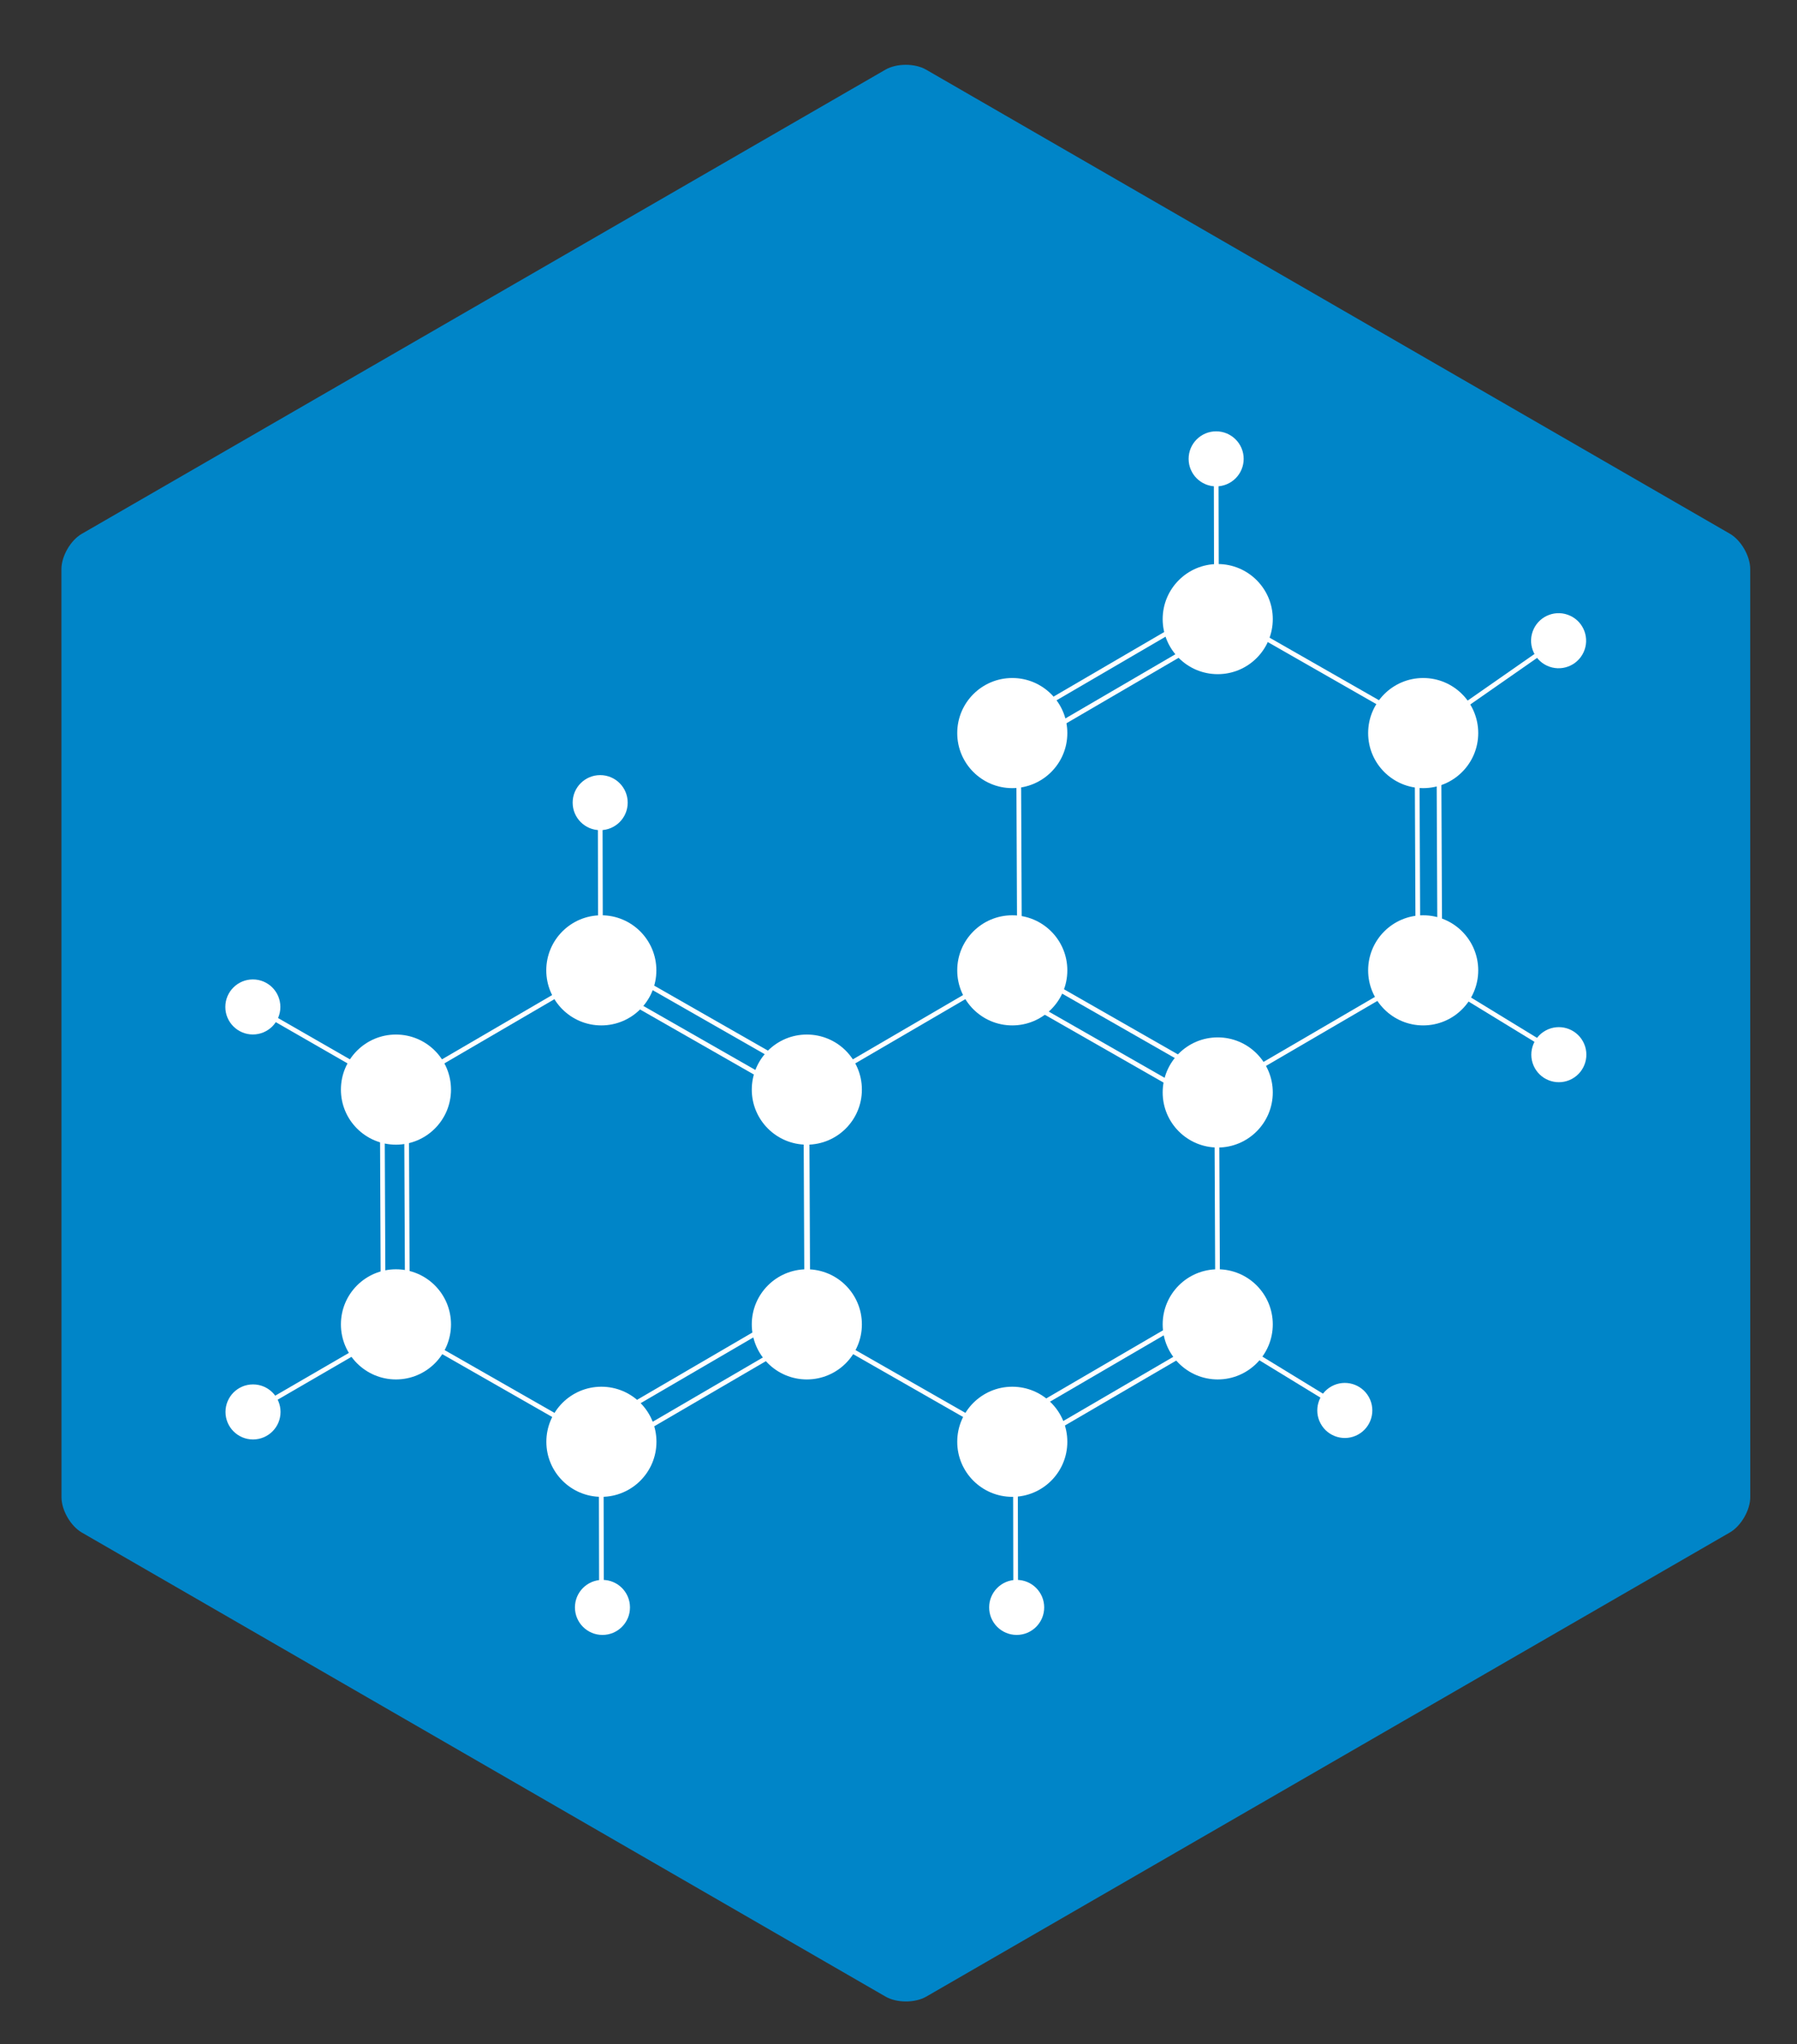 <?xml version="1.0" encoding="utf-8"?>
<!-- Generator: Adobe Illustrator 16.0.0, SVG Export Plug-In . SVG Version: 6.00 Build 0)  -->
<!DOCTYPE svg PUBLIC "-//W3C//DTD SVG 1.1//EN" "http://www.w3.org/Graphics/SVG/1.1/DTD/svg11.dtd">
<svg version="1.1" xmlns="http://www.w3.org/2000/svg" xmlns:xlink="http://www.w3.org/1999/xlink" x="0px" y="0px"
	 width="382.481px" height="434.979px" viewBox="0 0 382.481 434.979" enable-background="new 0 0 382.481 434.979"
	 xml:space="preserve">
<rect x="0" y="0" width="382.481" height="434.979" fill="#333333" stroke="none"/>
<g id="Layer_9" display="none">
	<g display="inline">
		<path fill="#0085C8" d="M372.534,318.601c0,2.75-1.948,6.125-4.33,7.5l-171.051,98.773c-2.382,1.375-6.279,1.375-8.66,0
			l-171.07-98.75c-2.381-1.375-4.33-4.75-4.331-7.5l-0.019-197.525c0-2.75,1.948-6.125,4.33-7.5l171.059-98.775
			c2.382-1.375,6.279-1.375,8.661,0l171.069,98.747c2.382,1.375,4.331,4.75,4.331,7.5L372.534,318.601z"/>
	</g>
	<g display="inline">
		<g>
			<path fill="#FFFFFF" d="M183.5,302.944c0,1.65-1.35,3-3,3h-25.969c-1.65,0-3-1.35-3-3v-46.793c0-1.65,1.35-3,3-3H180.5
				c1.65,0,3,1.35,3,3V302.944z"/>
		</g>
		<g>
			<path fill="#FFFFFF" d="M221.848,263.765c0,1.65-1.35,3-3,3h-17.619c-1.65,0-3-1.35-3-3v-44.297c0-1.65,1.35-3,3-3h17.619
				c1.65,0,3,1.35,3,3V263.765z"/>
		</g>
		<g>
			<path fill="#FFFFFF" d="M254.637,155.39c0,1.65-1.35,3-3,3h-21.24c-1.65,0-3-1.35-3-3V91.636c0-1.65,1.35-3,3-3h21.24
				c1.65,0,3,1.35,3,3V155.39z"/>
		</g>
		<g>
			<path fill="#FFFFFF" d="M217.676,345.187c0,1.65-1.35,3-3,3h-8.734c-1.65,0-3-1.35-3-3v-52.629c0-1.65,1.35-3,3-3h8.734
				c1.65,0,3,1.35,3,3V345.187z"/>
		</g>
		<path fill="#FFFFFF" d="M200.022,372.179h-65.158c-7.352,0-13.336-5.977-13.336-13.328V213.597c0-7.352,5.984-13.34,13.336-13.34
			h65.158c7.361,0,13.35,5.988,13.35,13.34v145.254C213.372,366.202,207.383,372.179,200.022,372.179z M134.864,206.929
			c-3.678,0-6.668,2.988-6.668,6.668v145.254c0,3.66,2.99,6.668,6.668,6.668h65.158c3.686,0,6.674-3.008,6.674-6.668V213.597
			c0-3.68-2.988-6.668-6.674-6.668H134.864z"/>
		<rect x="136.717" y="199.147" fill="#FFFFFF" width="2.779" height="9.168"/>
		<rect x="133.934" y="364.265" fill="#FFFFFF" width="2.783" height="9.168"/>
		<rect x="144.077" y="364.265" fill="#FFFFFF" width="2.779" height="9.168"/>
		<rect x="187.989" y="364.265" fill="#FFFFFF" width="2.781" height="9.168"/>
		<rect x="198.27" y="364.265" fill="#FFFFFF" width="2.777" height="9.168"/>
		<path fill="#FFFFFF" d="M145.465,368.448c0,2.66-2.141,4.797-4.793,4.797c-2.648,0-4.789-2.137-4.789-4.797
			c0-2.637,2.141-4.793,4.789-4.793C143.325,363.655,145.465,365.812,145.465,368.448z"/>
		<polygon fill="#FFFFFF" points="180.715,356.944 176.821,356.944 176.821,344.999 158.067,344.999 158.067,378.202 
			176.821,378.202 176.821,366.812 180.715,366.812 		"/>
		<rect x="119.997" y="331.374" fill="#FFFFFF" width="9.164" height="2.918"/>
		<polygon fill="#FFFFFF" points="137.778,274.819 132.598,274.819 124.856,253.151 117.25,274.819 110.961,274.819 
			110.961,282.468 117.497,282.468 117.497,326.101 132.217,326.101 132.217,282.468 137.778,282.468 		"/>
		<path fill="#FFFFFF" d="M170.778,326.101l-6.674-0.004l0.064-98.061c0.006-3.494,2.396-7.244,5.566-8.719l62.654-29.131
			l2.811,6.057l-62.646,29.133c-0.832,0.385-1.705,1.752-1.705,2.666L170.778,326.101z"/>
		<path fill="#FFFFFF" d="M173.28,317.065c0,3.219-2.607,5.836-5.836,5.836c-3.221,0-5.83-2.617-5.83-5.836
			c0-3.227,2.609-5.84,5.83-5.84C170.672,311.226,173.28,313.839,173.28,317.065z"/>
		<g>
			<path fill="#FFFFFF" d="M239.348,212.243c0,1.1-0.9,2-2,2h-3.777c-1.1,0-2-0.9-2-2v-22.58c0-1.1,0.9-2,2-2h3.777c1.1,0,2,0.9,2,2
				V212.243z"/>
		</g>
		<polygon fill="#FFFFFF" points="227.067,162.558 218.174,162.558 211.875,162.558 211.875,150.235 214.922,150.235 
			214.922,145.788 213.422,145.788 213.422,122.632 207.356,122.632 207.356,145.788 205.858,145.788 205.858,150.235 
			208.907,150.235 208.907,162.558 202.612,162.558 193.715,162.558 193.715,170.89 202.612,170.89 202.612,225.362 
			218.174,225.362 218.174,170.89 227.067,170.89 		"/>
		<path fill="#FFFFFF" d="M223.059,301.792h-8.658c-2.951,0-5.342-2.391-5.342-5.344v-32.797c0-2.941,2.391-5.336,5.342-5.336h8.658
			c2.945,0,5.344,2.395,5.344,5.336v32.797C228.403,299.401,226.004,301.792,223.059,301.792z M214.401,260.987
			c-1.471,0-2.67,1.195-2.67,2.664v32.797c0,1.477,1.199,2.676,2.67,2.676h8.658c1.467,0,2.674-1.199,2.674-2.676v-32.797
			c0-1.469-1.207-2.664-2.674-2.664H214.401z"/>
		<path fill="#FFFFFF" d="M231.452,282.554h-17.051c-2.951,0-5.342-2.402-5.342-5.344v-95.645c0-2.941,2.391-5.338,5.342-5.338
			h17.051c2.943,0,5.346,2.396,5.346,5.338v95.645C236.797,280.151,234.395,282.554,231.452,282.554z M214.401,178.899
			c-1.471,0-2.67,1.195-2.67,2.666v95.645c0,1.473,1.199,2.668,2.67,2.668h17.051c1.475,0,2.678-1.195,2.678-2.668v-95.645
			c0-1.471-1.203-2.666-2.678-2.666H214.401z"/>
		<path fill="#FFFFFF" d="M237.407,370.593h-32.148v-4.004h32.148c1.109,0,2.012-0.902,2.012-2.004V148.501h4.004v216.084
			C243.422,367.897,240.723,370.593,237.407,370.593z"/>
		<path fill="#FFFFFF" d="M222.926,281.214c0,1.629-1.324,2.957-2.957,2.957c-1.625,0-2.955-1.328-2.955-2.957
			s1.33-2.953,2.955-2.953C221.602,278.261,222.926,279.585,222.926,281.214z"/>
		<rect x="239.348" y="71.69" fill="#FFFFFF" width="4.443" height="20.742"/>
		<path fill="#FFFFFF" d="M246.477,80.667c0,2.713-2.188,4.91-4.902,4.91c-2.717,0-4.908-2.197-4.908-4.91
			c0-2.711,2.191-4.91,4.908-4.91C244.29,75.757,246.477,77.956,246.477,80.667z"/>
		<path fill="#FFFFFF" d="M274.647,68.075c0,3.627-2.947,6.574-6.584,6.574c-3.625,0-6.576-2.947-6.576-6.574
			c0-3.633,2.951-6.58,6.576-6.58C271.7,61.495,274.647,64.442,274.647,68.075z"/>
		<path fill="#FFFFFF" d="M264.059,93.769H251.95v-2.672h12.109c1.473,0,2.666-1.199,2.666-2.668V68.722h2.674v19.707
			C269.399,91.372,267.004,93.769,264.059,93.769z"/>
		<polygon fill="#FFFFFF" points="178.528,134.673 178.528,129.3 182.047,129.3 182.047,125.228 180.661,125.228 180.661,101.882 
			178.528,101.882 178.528,71.69 176.491,71.69 176.491,101.882 174.356,101.882 174.356,125.228 172.965,125.228 172.965,129.3 
			176.491,129.3 176.491,134.673 171.54,134.673 171.54,163.386 183.489,163.386 183.489,134.673 		"/>
		<path fill="#FFFFFF" d="M205.258,180.581h-23.746c-3.311,0-6.008-2.691-6.008-6.006v-15.076h4.004v15.076
			c0,1.102,0.898,2.002,2.004,2.002h23.746V180.581z"/>
	</g>
</g>
<g id="Layer_6" display="none">
	<g display="inline">
		<path fill="#0085C8" d="M372.532,318.596c0,2.75-1.948,6.125-4.33,7.5l-171.051,98.779c-2.382,1.375-6.279,1.375-8.66,0
			L17.423,326.121c-2.381-1.375-4.33-4.75-4.331-7.5l-0.017-197.52c0-2.75,1.948-6.125,4.33-7.5L188.46,14.823
			c2.382-1.375,6.279-1.375,8.66-0.001l171.07,98.749c2.381,1.375,4.33,4.75,4.331,7.5L372.532,318.596z"/>
	</g>
	<g display="inline">
		<path fill="#FFFFFF" d="M322.11,328.479c0-0.027,0.006-0.051,0.006-0.08v-36.193c0-4.729-3.85-8.574-8.576-8.574H257.34v-11.051
			h-2.537V152.413c0-6.965-4.922-10.957-13.494-10.957c-8.273,0-13.133,3.727-13.465,10.242
			c-7.377,0.477-13.051,3.557-13.051,12.445v77.969h-13.652c-3.15,0-5.715,2.562-5.715,5.715v24.453h-1.906v-1.031
			c0-4.203-3.418-7.621-7.621-7.621h-14.053c-4.205,0-7.619,3.418-7.619,7.621v0.707h-2.621v-2.971h-2.381v-3.451h-1.43v3.451
			h-2.381v2.971h-2.383v-2.971h-2.383v-3.451h-1.426v3.451h-2.383v2.971h-2.5v-2.971h-2.5v-3.451h-1.43v3.451h-2.262v2.971h-17.52
			c0.172-1.758,0.18-3.527,0.18-5V119.431c0-11.021-5.693-12.023-8.137-12.023c-2.32,0-7.543,0.914-8.086,10.393
			c-4.84,0.207-8.865,1.891-8.865,14.826v117.189h-4.605c-3.678,0-6.668,2.992-6.668,6.668v50.27h-2.412
			c-0.309-6.291-5.006-11.293-10.766-11.293c-5.771,0-10.471,5.014-10.766,11.316l-5.109,0.004v25.404h222.424v0.105h52.395v-3.811
			H322.11z M86.352,306.745v-50.262c0-2.627,2.137-4.762,4.764-4.762h4.605v51.447c0,1.217,0.041,2.4,0.105,3.568L86.352,306.745z
			 M162.717,282.753v1.984c-0.256,0.057-0.521,0.086-0.795,0.086H124.93c-1.488,0-2.766-0.85-3.393-2.07H162.717z M124.93,288.636
			h36.992c0.27,0,0.531-0.055,0.795-0.082v2.453h-46.992v-8.254h1.787C118.28,286.112,121.305,288.636,124.93,288.636z
			 M107.954,117.804c0.438-6.74,3.621-6.588,4.719-6.588c1.178,0,4.77-0.188,4.77,8.215v147.525c0,2.23-0.076,3.82-0.229,5h-1.488
			v-139.33C115.725,119.847,112.549,118.048,107.954,117.804z M162.717,306.667l-6.826,0.008v-3.752h-35.406v3.787l-4.525,0.008
			c0-2.484-0.076-5.857-0.076-5.857h46.992L162.717,306.667z M162.717,297.991h-46.992l-0.053-2.422l47.203,0.053L162.717,297.991z
			 M189.711,272.28h-8.102v-0.324h-13.574v-0.707c0-2.1,1.707-3.811,3.811-3.811h14.053c2.102,0,3.812,1.711,3.812,3.811V272.28z
			 M211.301,306.614l-9.211,0.01v-6.408h9.211V306.614z M211.301,296.407h-9.211v-3.725h9.211V296.407z M214.793,272.581h-3.492
			v15.26h-9.211V272.28h-2.855v-24.453c0-1.051,0.855-1.904,1.906-1.904h13.652V272.581z M241.309,147.171
			c7.777,0,7.777,3.807,7.777,5.242v120.168h-3.811V164.144c0-8.35-5.014-11.572-11.732-12.332
			C233.637,150.134,234.448,147.171,241.309,147.171z M259.497,306.565l-2.156,0.002v-10.553h6.906c2.59,0,4.695,2.082,4.75,4.66
			C264.465,301.757,260.934,303.897,259.497,306.565z M305.692,328.479h-1.676v-21.961l-12.48,0.012
			c-1.488-2.727-5.162-4.902-9.855-5.945c0.242-2.398,2.25-4.283,4.715-4.283h14.523c2.629,0,4.766,2.135,4.766,4.764v23.402
			C305.684,326.573,305.78,327.78,305.692,328.479z M316.362,328.479h-8.721c-0.004-0.973-0.055-2.26-0.055-4.012v-23.402
			c0-3.676-2.99-6.668-6.668-6.668h-14.523c-3.398,0-6.18,2.561-6.586,5.848c-1.375-0.205-2.797-0.34-4.285-0.34
			c-1.621,0-3.176,0.152-4.656,0.393c-0.256-3.447-3.113-6.188-6.621-6.188h-6.906v-4.764h56.199c1.578,0,2.859,1.283,2.859,2.859
			v31.195C316.399,326.093,316.467,327.614,316.362,328.479z"/>
		<g>
			<line fill="none" stroke="#FFFFFF" stroke-miterlimit="10" x1="112.702" y1="262.751" x2="149.696" y2="262.751"/>
			<path fill="none" stroke="#FFFFFF" stroke-miterlimit="10" d="M158.868,265.772c0,0-6.531-3.021-8.871-3.021
				c-2.344,0-9.17,3.021-9.17,3.021"/>
			<line fill="none" stroke="#FFFFFF" stroke-miterlimit="10" x1="149.997" y1="262.751" x2="149.997" y2="266.784"/>
		</g>
		<polyline fill="none" stroke="#FFFFFF" stroke-miterlimit="10" points="112.702,245.769 155.891,245.769 167.797,255.292 
			217.807,255.292 		"/>
		<polyline fill="none" stroke="#FFFFFF" stroke-miterlimit="10" points="112.702,239.101 155.891,239.101 167.797,248.624 
			217.807,248.624 		"/>
		<line fill="none" stroke="#FFFFFF" stroke-miterlimit="10" x1="241.309" y1="255.292" x2="262.42" y2="255.292"/>
		<line fill="none" stroke="#FFFFFF" stroke-miterlimit="10" x1="241.309" y1="238.622" x2="262.42" y2="238.622"/>
		<line fill="none" stroke="#FFFFFF" stroke-miterlimit="10" x1="241.309" y1="223.062" x2="262.42" y2="223.062"/>
		<line fill="none" stroke="#FFFFFF" stroke-miterlimit="10" x1="241.309" y1="206.87" x2="262.42" y2="206.87"/>
		<line fill="none" stroke="#FFFFFF" stroke-miterlimit="10" x1="241.309" y1="189.722" x2="262.42" y2="189.722"/>
		<line fill="none" stroke="#FFFFFF" stroke-miterlimit="10" x1="241.309" y1="173.847" x2="262.42" y2="173.847"/>
		<line fill="none" stroke="#FFFFFF" stroke-miterlimit="10" x1="208.602" y1="238.622" x2="233.206" y2="238.622"/>
		<line fill="none" stroke="#FFFFFF" stroke-miterlimit="10" x1="208.602" y1="223.062" x2="233.206" y2="223.062"/>
		<line fill="none" stroke="#FFFFFF" stroke-miterlimit="10" x1="208.602" y1="206.87" x2="233.206" y2="206.87"/>
		<line fill="none" stroke="#FFFFFF" stroke-miterlimit="10" x1="208.602" y1="189.722" x2="233.206" y2="189.722"/>
		<line fill="none" stroke="#FFFFFF" stroke-miterlimit="10" x1="208.602" y1="173.847" x2="233.206" y2="173.847"/>
		<polyline fill="none" stroke="#FFFFFF" stroke-miterlimit="10" points="241.309,166.546 262.104,166.546 262.104,285.937 		"/>
		<polyline fill="none" stroke="#FFFFFF" stroke-miterlimit="10" points="217.807,168.134 208.602,168.134 208.602,289.69 		"/>
		<polyline fill="none" stroke="#FFFFFF" stroke-miterlimit="10" points="254.165,173.847 262.104,189.722 254.165,206.87 
			262.104,223.062 254.165,238.622 262.104,255.292 		"/>
		<line fill="none" stroke="#FFFFFF" stroke-miterlimit="10" x1="89.051" y1="135.429" x2="98.575" y2="135.429"/>
		<line fill="none" stroke="#FFFFFF" stroke-miterlimit="10" x1="89.051" y1="151.624" x2="98.575" y2="151.624"/>
		<line fill="none" stroke="#FFFFFF" stroke-miterlimit="10" x1="89.051" y1="166.546" x2="98.575" y2="166.546"/>
		<line fill="none" stroke="#FFFFFF" stroke-miterlimit="10" x1="89.051" y1="182.741" x2="98.575" y2="182.741"/>
		<line fill="none" stroke="#FFFFFF" stroke-miterlimit="10" x1="89.051" y1="198.3" x2="98.575" y2="198.3"/>
		<line fill="none" stroke="#FFFFFF" stroke-miterlimit="10" x1="89.051" y1="214.042" x2="98.575" y2="214.042"/>
		<line fill="none" stroke="#FFFFFF" stroke-miterlimit="10" x1="89.051" y1="228.909" x2="98.575" y2="228.909"/>
		<line fill="none" stroke="#FFFFFF" stroke-miterlimit="10" x1="89.051" y1="245.769" x2="98.575" y2="245.769"/>
		<line fill="none" stroke="#FFFFFF" stroke-miterlimit="10" x1="89.051" y1="261.171" x2="98.575" y2="261.171"/>
		<line fill="none" stroke="#FFFFFF" stroke-miterlimit="10" x1="89.051" y1="276.413" x2="98.575" y2="276.413"/>
		<line fill="none" stroke="#FFFFFF" stroke-miterlimit="10" x1="89.051" y1="292.604" x2="98.575" y2="292.604"/>
		<polyline fill="none" stroke="#FFFFFF" stroke-miterlimit="10" points="98.575,127.81 91.59,127.81 91.59,310.388 		"/>
		<g>
			<line fill="#FFFFFF" x1="123.342" y1="239.101" x2="123.342" y2="245.769"/>
			<line fill="#FFFFFF" x1="126.588" y1="239.1" x2="126.588" y2="245.769"/>
			<line fill="#FFFFFF" x1="129.834" y1="239.101" x2="129.834" y2="245.769"/>
			<line fill="#FFFFFF" x1="133.081" y1="239.101" x2="133.081" y2="245.769"/>
			<line fill="#FFFFFF" x1="136.327" y1="239.101" x2="136.327" y2="245.769"/>
			<line fill="#FFFFFF" x1="139.573" y1="239.101" x2="139.573" y2="245.769"/>
			<line fill="#FFFFFF" x1="142.819" y1="239.101" x2="142.819" y2="245.769"/>
			<line fill="#FFFFFF" x1="146.065" y1="239.101" x2="146.065" y2="245.769"/>
			<line fill="#FFFFFF" x1="149.311" y1="239.101" x2="149.311" y2="245.769"/>
			<line fill="#FFFFFF" x1="152.557" y1="239.101" x2="152.557" y2="245.769"/>
		</g>
		<g>
			<line fill="#FFFFFF" x1="155.731" y1="239.101" x2="155.731" y2="245.769"/>
			<line fill="#FFFFFF" x1="158.748" y1="241.481" x2="158.748" y2="248.149"/>
			<line fill="#FFFFFF" x1="161.764" y1="243.862" x2="161.764" y2="250.53"/>
			<line fill="#FFFFFF" x1="164.781" y1="246.243" x2="164.781" y2="252.911"/>
			<line fill="#FFFFFF" x1="167.797" y1="248.624" x2="167.797" y2="255.292"/>
		</g>
		<g>
			<line fill="#FFFFFF" x1="170.815" y1="248.624" x2="170.815" y2="255.292"/>
			<line fill="#FFFFFF" x1="174.347" y1="248.624" x2="174.347" y2="255.292"/>
			<line fill="#FFFFFF" x1="177.879" y1="248.624" x2="177.879" y2="255.292"/>
			<line fill="#FFFFFF" x1="181.412" y1="248.624" x2="181.412" y2="255.292"/>
			<line fill="#FFFFFF" x1="184.945" y1="248.624" x2="184.945" y2="255.292"/>
			<line fill="#FFFFFF" x1="188.477" y1="248.624" x2="188.477" y2="255.292"/>
			<line fill="#FFFFFF" x1="192.009" y1="248.624" x2="192.009" y2="255.292"/>
			<line fill="#FFFFFF" x1="195.542" y1="248.624" x2="195.542" y2="255.292"/>
			<line fill="#FFFFFF" x1="199.074" y1="248.624" x2="199.074" y2="255.292"/>
			<line fill="#FFFFFF" x1="202.606" y1="248.624" x2="202.606" y2="255.292"/>
			<line fill="#FFFFFF" x1="206.139" y1="248.624" x2="206.139" y2="255.292"/>
			<line fill="#FFFFFF" x1="209.671" y1="248.624" x2="209.671" y2="255.292"/>
			<line fill="#FFFFFF" x1="213.204" y1="248.624" x2="213.204" y2="255.292"/>
		</g>
	</g>
</g>
<g id="Layer_4">
	<g id="Layer_10">
		<g>
			<path fill="#0085C8" d="M372.532,318.597c0,2.75-1.948,6.125-4.33,7.5l-171.051,98.777c-2.382,1.375-6.279,1.375-8.66,0
				l-171.07-98.752c-2.381-1.375-4.33-4.75-4.331-7.5l-0.015-197.523c0-2.75,1.948-6.125,4.33-7.5L188.46,14.824
				c2.382-1.375,6.279-1.375,8.66-0.001l171.07,98.751c2.381,1.375,4.33,4.75,4.331,7.5L372.532,318.597z"/>
		</g>
	</g>
	<g>
		<g>
			<line fill="none" stroke="#FFFFFF" stroke-miterlimit="10" x1="169.28" y1="278.808" x2="125.776" y2="304.181"/>
			<line fill="none" stroke="#FFFFFF" stroke-miterlimit="10" x1="171.735" y1="283.985" x2="128.229" y2="309.358"/>
			<line fill="none" stroke="#FFFFFF" stroke-miterlimit="10" x1="171.512" y1="231.327" x2="171.735" y2="281.692"/>
			<line fill="none" stroke="#FFFFFF" stroke-miterlimit="10" x1="127.78" y1="209.411" x2="171.512" y2="234.397"/>
			<line fill="none" stroke="#FFFFFF" stroke-miterlimit="10" x1="132.624" y1="206.534" x2="176.352" y2="231.519"/>
			<line fill="none" stroke="#FFFFFF" stroke-miterlimit="10" x1="84.278" y1="231.718" x2="127.78" y2="206.341"/>
			<line fill="none" stroke="#FFFFFF" stroke-miterlimit="10" x1="81.567" y1="282.083" x2="81.344" y2="231.718"/>
			<line fill="none" stroke="#FFFFFF" stroke-miterlimit="10" x1="86.729" y1="282.083" x2="86.504" y2="231.718"/>
			<line fill="none" stroke="#FFFFFF" stroke-miterlimit="10" x1="128.229" y1="307.067" x2="84.5" y2="282.083"/>
			<line fill="none" stroke="#FFFFFF" stroke-miterlimit="10" x1="258.856" y1="283.985" x2="215.352" y2="309.358"/>
			<line fill="none" stroke="#FFFFFF" stroke-miterlimit="10" x1="255.864" y1="278.808" x2="212.358" y2="304.181"/>
			<line fill="none" stroke="#FFFFFF" stroke-miterlimit="10" x1="258.965" y1="231.327" x2="259.192" y2="281.692"/>
			<line fill="none" stroke="#FFFFFF" stroke-miterlimit="10" x1="216.788" y1="205.565" x2="260.516" y2="230.552"/>
			<line fill="none" stroke="#FFFFFF" stroke-miterlimit="10" x1="213.684" y1="210.39" x2="257.415" y2="235.376"/>
			<polyline fill="none" stroke="#FFFFFF" stroke-miterlimit="10" points="215.686,307.067 171.958,282.083 171.735,231.718 
				215.235,206.341 			"/>
			<line fill="none" stroke="#FFFFFF" stroke-miterlimit="10" x1="304.245" y1="205.952" x2="260.743" y2="231.327"/>
			<line fill="none" stroke="#FFFFFF" stroke-miterlimit="10" x1="301.606" y1="158.417" x2="301.817" y2="206.362"/>
			<line fill="none" stroke="#FFFFFF" stroke-miterlimit="10" x1="306.249" y1="157.599" x2="306.461" y2="205.544"/>
			<polyline fill="none" stroke="#FFFFFF" stroke-miterlimit="10" points="260.29,130.599 304.02,155.587 304.032,158.009 			"/>
			<line fill="none" stroke="#FFFFFF" stroke-miterlimit="10" x1="218.965" y1="158.009" x2="262.469" y2="132.628"/>
			<line fill="none" stroke="#FFFFFF" stroke-miterlimit="10" x1="215.352" y1="154.003" x2="258.852" y2="128.622"/>
			<line fill="none" stroke="#FFFFFF" stroke-miterlimit="10" x1="217.012" y1="206.341" x2="216.79" y2="155.978"/>
			<line fill="none" stroke="#FFFFFF" stroke-miterlimit="10" x1="84.278" y1="231.636" x2="53.817" y2="214.13"/>
			<line fill="none" stroke="#FFFFFF" stroke-miterlimit="10" x1="84.243" y1="282.681" x2="53.854" y2="300.312"/>
			<line fill="none" stroke="#FFFFFF" stroke-miterlimit="10" x1="127.745" y1="170.653" x2="127.817" y2="205.786"/>
			<line fill="none" stroke="#FFFFFF" stroke-miterlimit="10" x1="127.954" y1="307.067" x2="128.024" y2="342.2"/>
			<line fill="none" stroke="#FFFFFF" stroke-miterlimit="10" x1="258.852" y1="97.495" x2="258.926" y2="132.628"/>
			<line fill="none" stroke="#FFFFFF" stroke-miterlimit="10" x1="216.12" y1="307.067" x2="216.19" y2="342.2"/>
			<line fill="none" stroke="#FFFFFF" stroke-miterlimit="10" x1="302.92" y1="156.286" x2="331.739" y2="136.198"/>
			<line fill="none" stroke="#FFFFFF" stroke-miterlimit="10" x1="301.817" y1="205.964" x2="331.793" y2="224.284"/>
			<line fill="none" stroke="#FFFFFF" stroke-miterlimit="10" x1="256.262" y1="281.673" x2="286.235" y2="299.995"/>
		</g>
		<g>
			<path fill="#FFFFFF" d="M227.176,306.81c0,6.469-5.244,11.715-11.719,11.715c-6.469,0-11.715-5.246-11.715-11.715
				c0-6.475,5.246-11.719,11.715-11.719C221.932,295.091,227.176,300.335,227.176,306.81z"/>
			<path fill="#FFFFFF" d="M270.905,281.825c0,6.465-5.248,11.715-11.717,11.715c-6.471,0-11.719-5.25-11.719-11.715
				c0-6.475,5.248-11.723,11.719-11.723C265.657,270.103,270.905,275.351,270.905,281.825z"/>
			<path fill="#FFFFFF" d="M270.905,232.472c0,6.469-5.248,11.719-11.717,11.719c-6.471,0-11.719-5.25-11.719-11.719
				c0-6.471,5.248-11.719,11.719-11.719C265.657,220.753,270.905,226.001,270.905,232.472z"/>
			<path fill="#FFFFFF" d="M227.176,206.489c0,6.469-5.244,11.715-11.719,11.715c-6.469,0-11.715-5.246-11.715-11.715
				c0-6.477,5.246-11.719,11.715-11.719C221.932,194.771,227.176,200.013,227.176,206.489z"/>
			<path fill="#FFFFFF" d="M227.176,155.997c0,6.469-5.244,11.715-11.719,11.715c-6.469,0-11.715-5.246-11.715-11.715
				c0-6.475,5.246-11.719,11.715-11.719C221.932,144.278,227.176,149.522,227.176,155.997z"/>
			<path fill="#FFFFFF" d="M270.905,131.745c0,6.469-5.248,11.715-11.717,11.715c-6.471,0-11.719-5.246-11.719-11.715
				c0-6.475,5.248-11.719,11.719-11.719C265.657,120.026,270.905,125.271,270.905,131.745z"/>
			<path fill="#FFFFFF" d="M314.633,155.997c0,6.469-5.246,11.715-11.715,11.715c-6.473,0-11.717-5.246-11.717-11.715
				c0-6.475,5.244-11.719,11.717-11.719C309.387,144.278,314.633,149.522,314.633,155.997z"/>
			<path fill="#FFFFFF" d="M314.633,206.489c0,6.469-5.246,11.715-11.715,11.715c-6.473,0-11.717-5.246-11.717-11.715
				c0-6.477,5.244-11.719,11.717-11.719C309.387,194.771,314.633,200.013,314.633,206.489z"/>
			<g>
				<path fill="#FFFFFF" d="M139.704,206.489c0,6.469-5.246,11.715-11.717,11.715s-11.715-5.246-11.715-11.715
					c0-6.477,5.244-11.719,11.715-11.719S139.704,200.013,139.704,206.489z"/>
				<path fill="#FFFFFF" d="M95.993,231.868c0,6.469-5.244,11.715-11.717,11.715c-6.471,0-11.715-5.246-11.715-11.715
					c0-6.475,5.244-11.719,11.715-11.719C90.749,220.149,95.993,225.394,95.993,231.868z"/>
				<path fill="#FFFFFF" d="M183.448,231.868c0,6.469-5.244,11.715-11.719,11.715c-6.469,0-11.717-5.246-11.717-11.715
					c0-6.475,5.248-11.719,11.717-11.719C178.204,220.149,183.448,225.394,183.448,231.868z"/>
				<path fill="#FFFFFF" d="M183.448,281.825c0,6.465-5.244,11.715-11.719,11.715c-6.469,0-11.717-5.25-11.717-11.715
					c0-6.475,5.248-11.723,11.717-11.723C178.204,270.103,183.448,275.351,183.448,281.825z"/>
				<path fill="#FFFFFF" d="M139.723,306.81c0,6.469-5.248,11.715-11.719,11.715c-6.469,0-11.715-5.246-11.715-11.715
					c0-6.475,5.246-11.719,11.715-11.719C134.475,295.091,139.723,300.335,139.723,306.81z"/>
				<path fill="#FFFFFF" d="M95.995,281.825c0,6.465-5.246,11.715-11.717,11.715s-11.717-5.25-11.717-11.715
					c0-6.475,5.246-11.723,11.717-11.723S95.995,275.351,95.995,281.825z"/>
			</g>
			<path fill="#FFFFFF" d="M133.602,170.8c0,3.234-2.621,5.857-5.859,5.857c-3.234,0-5.857-2.623-5.857-5.857
				c0-3.236,2.623-5.857,5.857-5.857C130.981,164.942,133.602,167.563,133.602,170.8z"/>
			<path fill="#FFFFFF" d="M264.708,97.644c0,3.234-2.621,5.857-5.861,5.857c-3.234,0-5.857-2.623-5.857-5.857
				c0-3.236,2.623-5.857,5.857-5.857C262.086,91.786,264.708,94.407,264.708,97.644z"/>
			<circle fill="#FFFFFF" cx="128.23" cy="342.052" r="5.858"/>
			<circle fill="#FFFFFF" cx="216.393" cy="342.052" r="5.857"/>
			<path fill="#FFFFFF" d="M59.711,300.458c0,3.234-2.623,5.855-5.859,5.855c-3.234,0-5.857-2.621-5.857-5.855
				c0-3.238,2.623-5.859,5.857-5.859C57.088,294.599,59.711,297.22,59.711,300.458z"/>
			<path fill="#FFFFFF" d="M329.258,141.653c2.934,1.367,6.418,0.1,7.789-2.836c1.367-2.932,0.102-6.416-2.832-7.783
				c-2.938-1.369-6.418-0.098-7.785,2.834C325.063,136.802,326.329,140.286,329.258,141.653z"/>
			<path fill="#FFFFFF" d="M59.676,214.278c0,3.234-2.621,5.855-5.859,5.855c-3.234,0-5.857-2.621-5.857-5.855
				c0-3.238,2.623-5.859,5.857-5.859C57.055,208.419,59.676,211.04,59.676,214.278z"/>
			<path fill="#FFFFFF" d="M328.981,219.294c-2.84,1.553-3.883,5.113-2.33,7.951s5.111,3.881,7.947,2.33
				c2.844-1.555,3.883-5.113,2.332-7.953C335.375,218.784,331.817,217.739,328.981,219.294z"/>
			<path fill="#FFFFFF" d="M283.422,295.001c-2.838,1.555-3.881,5.111-2.324,7.949c1.549,2.84,5.111,3.887,7.947,2.33
				c2.838-1.553,3.879-5.111,2.33-7.951C289.821,294.489,286.262,293.446,283.422,295.001z"/>
		</g>
	</g>
</g>
<g id="Layer_2" display="none">
	<g display="inline">
		<path fill="#0085C8" d="M372.533,318.594c0,2.75-1.948,6.125-4.33,7.5l-171.053,98.781c-2.382,1.375-6.279,1.375-8.66,0
			L17.422,326.121c-2.381-1.375-4.33-4.75-4.331-7.5l-0.017-197.523c0-2.75,1.948-6.125,4.33-7.5l171.055-98.774
			c2.382-1.375,6.279-1.375,8.66-0.001l171.072,98.749c2.381,1.375,4.33,4.75,4.331,7.5L372.533,318.594z"/>
	</g>
	<g display="inline">
		<path fill="#FFFFFF" d="M192.803,330.516c0,0,71.5,1.5,77.002,0c5.5-1.5,9-6,9.498-17.5c0.5-11.498-62.5-136.001-62.5-136.001
			l0.061-57.814c0,0,6.939-0.188,6.939-4.686c0-4.031-6.998-6-6.998-6h-24.002h-24.002c0,0-6.998,1.969-6.998,6
			c0,4.311,6.498,4.873,6.498,4.873l0.502,57.627c0,0-62.504,123.498-62.5,136.001c0.002,11.512,3.998,16,9.498,17.5
			C121.303,332.016,192.803,330.516,192.803,330.516z"/>
		<path fill="#0085C8" d="M271.426,304.637c-2.625-7.125-30.375-71.169-34.875-71.169c-1.012,0-5.404-0.08-11.688-0.178
			c-2.191-4.191-6.527-7.08-11.584-7.08c-4.938,0-9.189,2.76-11.428,6.791c-21.152-0.178-45.055-0.102-50.426,1.137
			c-9.75,2.25-19.875,37.125-31.5,64.125c-11.625,27,7.125,26.25,7.125,26.25h136.875
			C273.301,324.512,274.051,311.762,271.426,304.637z"/>
		<circle fill="#0085C8" cx="180.113" cy="217.022" r="9.188"/>
		<circle fill="#FFFFFF" cx="187.238" cy="252.512" r="9.75"/>
		<circle fill="#FFFFFF" cx="180.113" cy="305.268" r="8.531"/>
		<circle fill="#FFFFFF" cx="152.363" cy="281.268" r="5.906"/>
		<circle fill="#FFFFFF" cx="225.488" cy="282.861" r="13.875"/>
	</g>
</g>
</svg>
